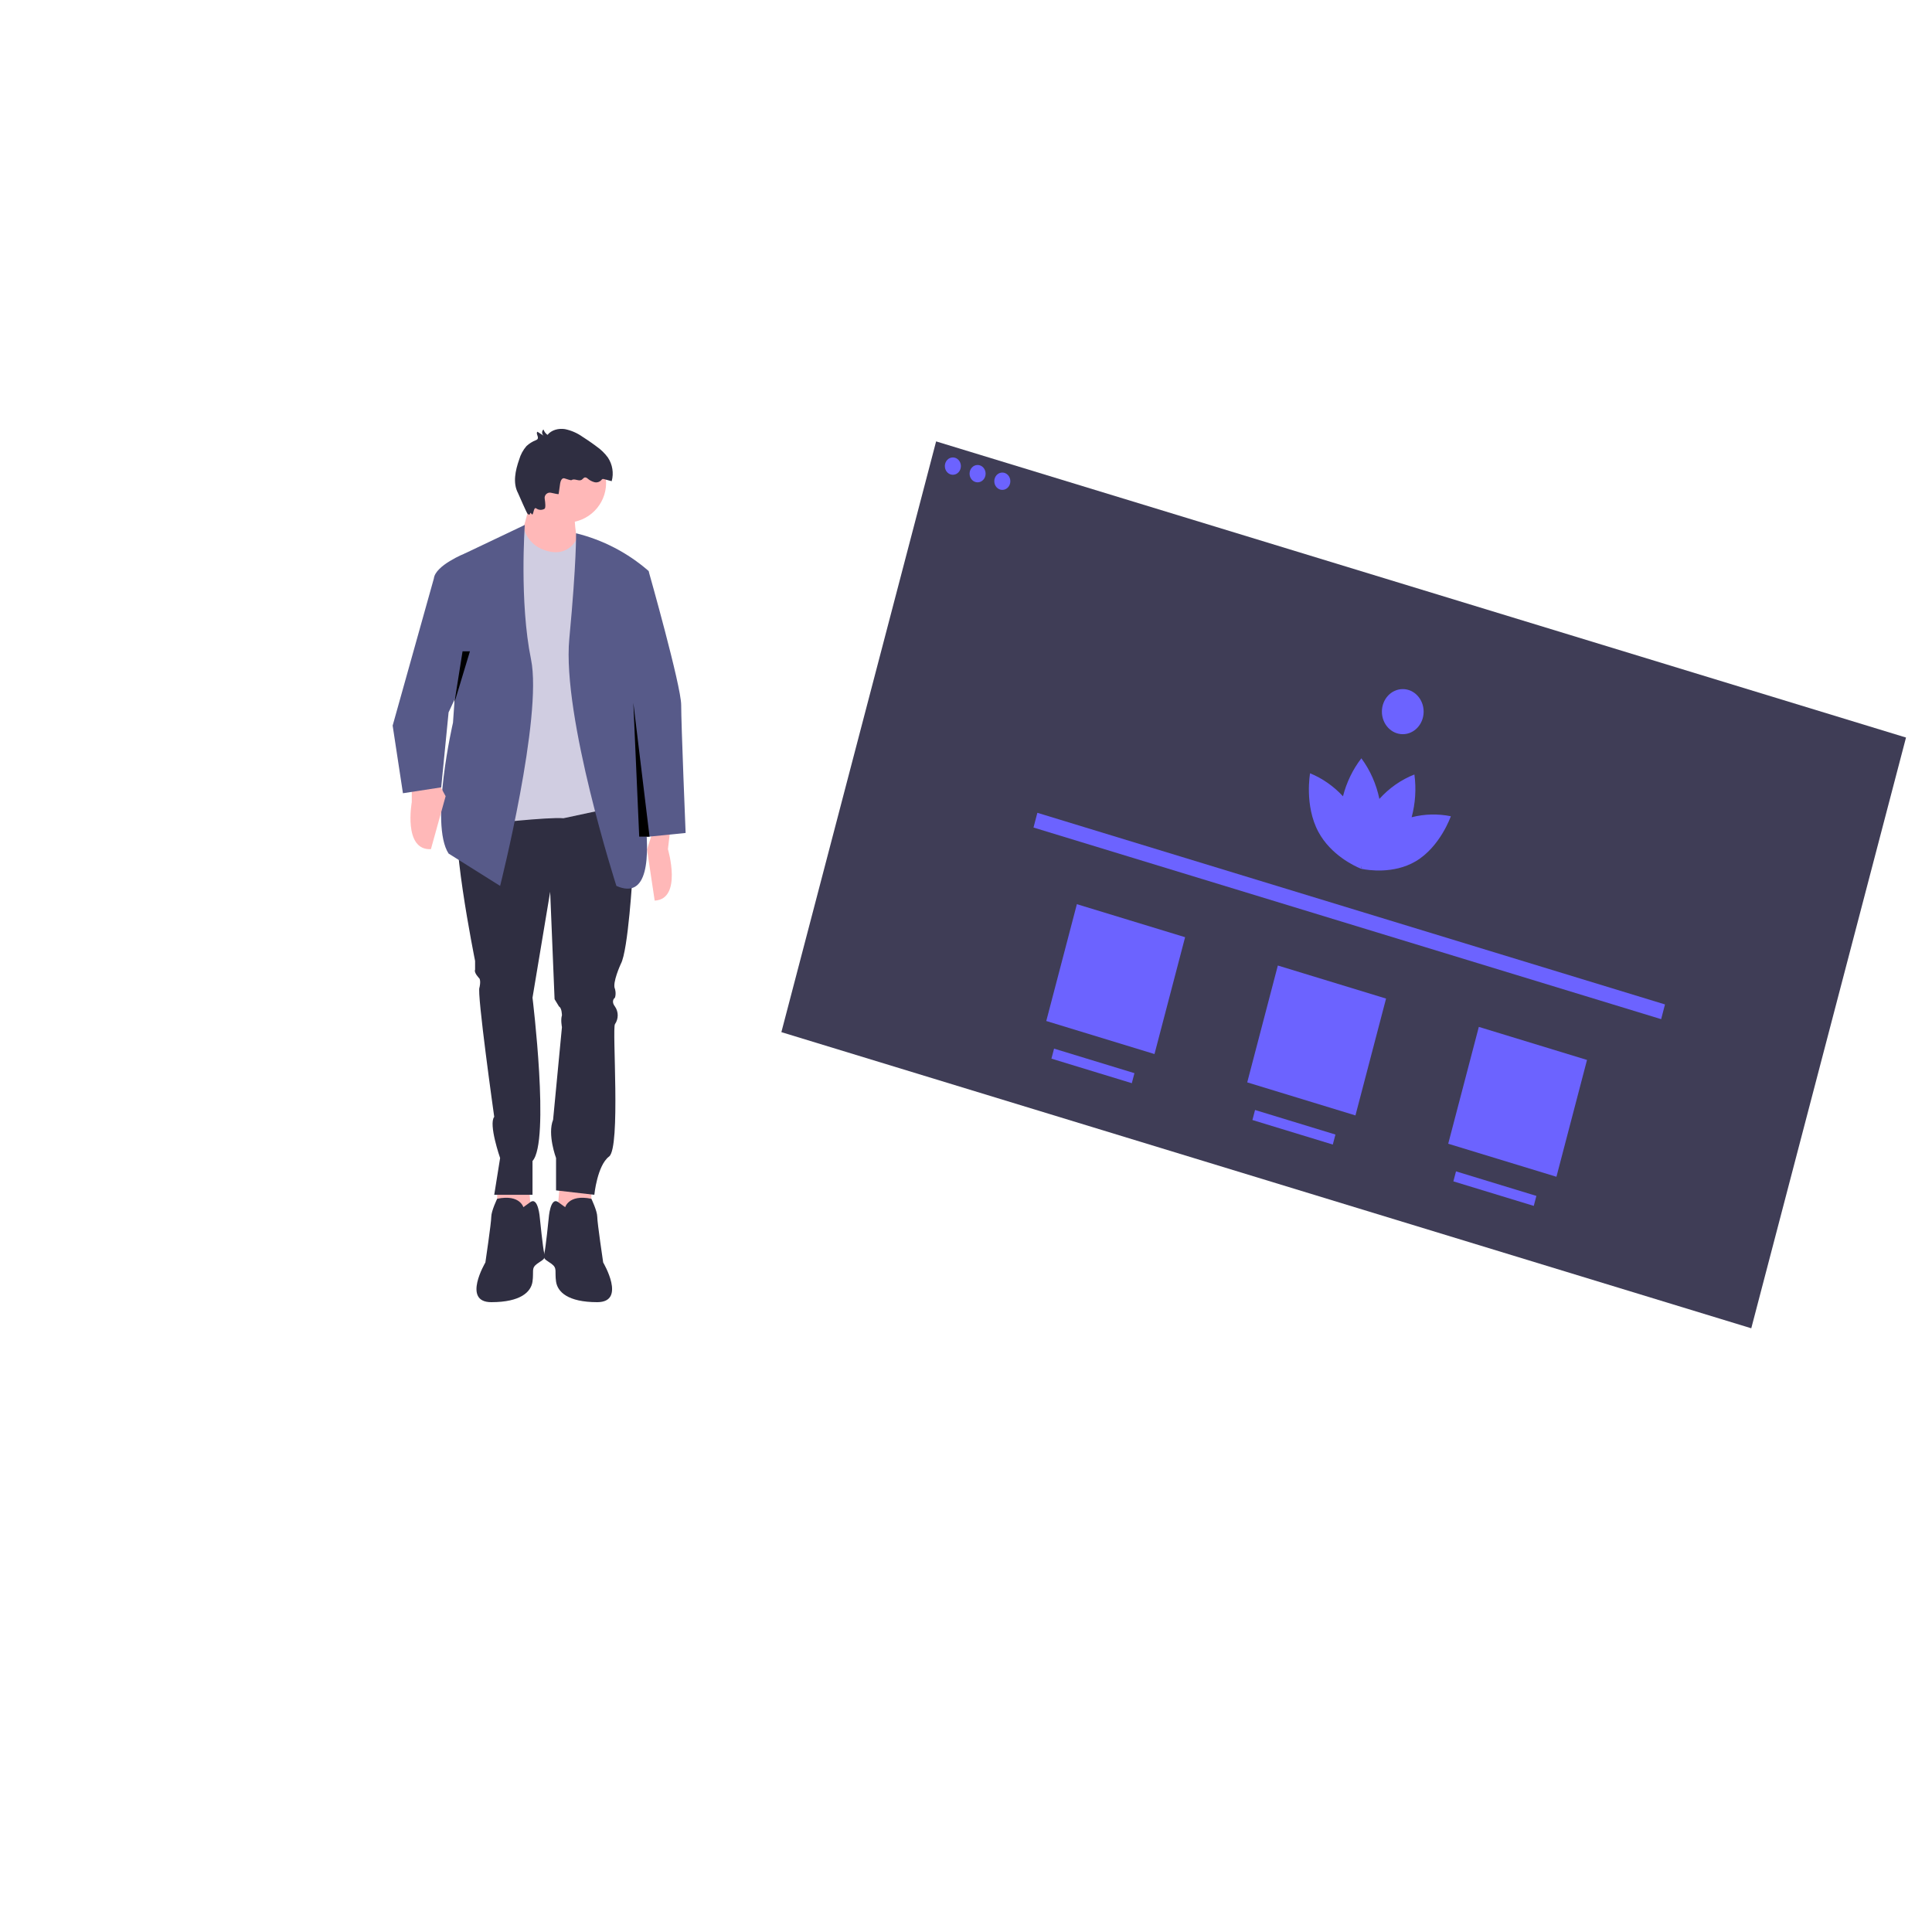 <?xml version="1.0" encoding="UTF-8" standalone="no"?>
<!DOCTYPE svg PUBLIC "-//W3C//DTD SVG 1.1//EN" "http://www.w3.org/Graphics/SVG/1.1/DTD/svg11.dtd">
<svg version="1.1" xmlns="http://www.w3.org/2000/svg" xmlns:xlink="http://www.w3.org/1999/xlink" preserveAspectRatio="xMidYMid meet" viewBox="0 0 640 640" width="1080" height="1080"><defs><path d="M310.1 146.22C310.1 146.22 310.1 146.22 310.1 146.22C502.87 205.08 609.97 237.78 631.39 244.32C631.39 244.32 631.39 244.32 631.39 244.32C600.63 361.74 583.55 426.97 580.13 440.01C580.13 440.01 580.13 440.01 580.13 440.01C387.36 381.15 280.26 348.45 258.84 341.91C258.84 341.91 258.84 341.91 258.84 341.91C289.6 224.5 306.68 159.27 310.1 146.22Z" id="a1ky1EpMps"></path><path d="M315.65 151.53C314.18 151.53 312.99 152.82 312.99 154.4C312.99 155.99 314.18 157.28 315.65 157.28C317.12 157.28 318.31 155.99 318.31 154.4C318.31 152.82 317.12 151.53 315.65 151.53Z" id="b3akRLb9Zb"></path><path d="M323.84 154.03C322.37 154.03 321.18 155.32 321.18 156.91C321.18 158.49 322.37 159.78 323.84 159.78C325.31 159.78 326.5 158.49 326.5 156.91C326.5 155.32 325.31 154.03 323.84 154.03Z" id="a2CnSksWYI"></path><path d="M332.03 156.54C330.56 156.54 329.37 157.82 329.37 159.41C329.37 161 330.56 162.28 332.03 162.28C333.5 162.28 334.69 161 334.69 159.41C334.69 157.82 333.5 156.54 332.03 156.54Z" id="c21CWJOtVY"></path><path d="M467.63 270.72C468.86 266.13 469.18 261.3 468.54 256.56C464.16 258.27 460.19 261.04 456.94 264.65C455.92 259.73 453.88 255.13 450.97 251.2C448.13 254.87 446.06 259.16 444.88 263.78C441.79 260.44 438.07 257.84 433.98 256.16C433.98 256.16 432.05 266.8 436.71 275.53C440.86 283.3 448.84 286.94 450.55 287.65C450.55 287.65 450.56 287.67 450.59 287.7C450.6 287.68 450.61 287.67 450.61 287.67C450.78 287.74 450.88 287.78 450.88 287.78C450.88 287.78 450.92 287.57 450.97 287.21C451 287.17 451.03 287.13 451.06 287.08C451.07 287.14 451.07 287.19 451.08 287.24C450.95 287.58 450.88 287.78 450.88 287.78C450.88 287.78 450.98 287.8 451.16 287.84C451.16 287.84 451.16 287.85 451.17 287.87C451.2 287.86 451.22 287.85 451.23 287.85C453.02 288.22 461.58 289.63 468.89 285.36C477.1 280.56 480.61 270.39 480.61 270.39C476.31 269.52 471.88 269.63 467.63 270.72Z" id="bahBjUtYF"></path><path d="M464.69 228.27C460.86 228.27 457.77 231.62 457.77 235.74C457.77 239.87 460.86 243.21 464.69 243.21C468.51 243.21 471.6 239.87 471.6 235.74C471.6 231.62 468.51 228.27 464.69 228.27Z" id="b2H6z3uuNx"></path><path d="M551.55 332.73C551.55 332.73 551.55 332.73 551.55 332.73C550.79 335.66 550.36 337.29 550.28 337.61C550.28 337.61 550.28 337.61 550.28 337.61C425.53 299.52 356.22 278.36 342.36 274.13C342.36 274.13 342.36 274.13 342.36 274.13C343.13 271.2 343.56 269.57 343.64 269.25C343.64 269.25 343.64 269.25 343.64 269.25C468.39 307.34 537.69 328.5 551.55 332.73Z" id="c3JdHw5aXu"></path><path d="M392.58 310.46C392.58 310.46 392.58 310.46 392.58 310.46C386.49 333.69 383.11 346.59 382.44 349.17C382.44 349.17 382.44 349.17 382.44 349.17C360.93 342.6 348.98 338.95 346.59 338.22C346.59 338.22 346.59 338.22 346.59 338.22C352.67 315 356.05 302.1 356.73 299.52C356.73 299.52 356.73 299.52 356.73 299.52C378.24 306.08 390.19 309.73 392.58 310.46Z" id="dgT9dXBse"></path><path d="M459.15 330.79C459.15 330.79 459.15 330.79 459.15 330.79C453.07 354.01 449.69 366.92 449.01 369.5C449.01 369.5 449.01 369.5 449.01 369.5C427.5 362.93 415.55 359.28 413.16 358.55C413.16 358.55 413.16 358.55 413.16 358.55C419.25 335.33 422.63 322.42 423.3 319.84C423.3 319.84 423.3 319.84 423.3 319.84C444.81 326.41 456.76 330.06 459.15 330.79Z" id="a49JNXXDX"></path><path d="M525.72 351.12C525.72 351.12 525.72 351.12 525.72 351.12C519.64 374.34 516.26 387.24 515.59 389.82C515.59 389.82 515.59 389.82 515.59 389.82C494.08 383.26 482.13 379.61 479.74 378.88C479.74 378.88 479.74 378.88 479.74 378.88C485.82 355.65 489.2 342.75 489.88 340.17C489.88 340.17 489.88 340.17 489.88 340.17C511.38 346.74 523.33 350.39 525.72 351.12Z" id="fumYYZlRN"></path><path d="M375.8 355.5C375.8 355.5 375.8 355.5 375.8 355.5C375.28 357.49 374.99 358.6 374.93 358.82C374.93 358.82 374.93 358.82 374.93 358.82C358.96 353.94 350.08 351.23 348.3 350.69C348.3 350.69 348.3 350.69 348.3 350.69C348.83 348.7 349.12 347.59 349.17 347.37C349.17 347.37 349.17 347.37 349.17 347.37C365.15 352.25 374.03 354.96 375.8 355.5Z" id="g2TnI9JKuu"></path><path d="M442.38 375.83C442.38 375.83 442.38 375.83 442.38 375.83C441.85 377.82 441.56 378.93 441.51 379.15C441.51 379.15 441.51 379.15 441.51 379.15C425.53 374.27 416.65 371.56 414.88 371.02C414.88 371.02 414.88 371.02 414.88 371.02C415.4 369.03 415.69 367.92 415.75 367.7C415.75 367.7 415.75 367.7 415.75 367.7C431.72 372.58 440.6 375.29 442.38 375.83Z" id="b1LuNlkwr"></path><path d="M508.95 396.16C508.95 396.16 508.95 396.16 508.95 396.16C508.43 398.15 508.14 399.25 508.08 399.47C508.08 399.47 508.08 399.47 508.08 399.47C492.1 394.6 483.23 391.89 481.45 391.34C481.45 391.34 481.45 391.34 481.45 391.34C481.97 389.35 482.26 388.25 482.32 388.03C482.32 388.03 482.32 388.03 482.32 388.03C498.3 392.9 507.17 395.61 508.95 396.16Z" id="aLXdO8rjY"></path><path d="M184.2 406.51L195.9 405.54L195.9 391.41L185.66 389.94L185.66 389.94L184.2 406.51Z" id="bl9q0TFLa"></path><path d="M176.4 406.51L164.69 405.54L164.69 391.41L174.93 389.94L174.93 389.94L176.4 406.51Z" id="aE2d5Wjpl"></path><path d="M209.56 289.57C209.56 289.57 208.1 314.91 205.66 319.29C205.66 319.29 202.73 325.63 203.71 327.58C203.71 327.58 204.19 329.04 203.71 330.5C203.71 330.5 202.24 331.48 203.71 333.42C204.93 335.18 204.93 337.51 203.71 339.27C202.73 340.73 205.66 380.2 201.76 383.12C197.85 386.05 196.88 395.79 196.88 395.79C196.03 395.69 191.81 395.21 184.2 394.33C184.2 387.9 184.2 384.33 184.2 383.61C184.2 383.61 181.27 375.81 183.22 370.94C183.22 370.94 186.15 340.25 186.15 340.25C186.15 340.25 185.66 337.81 186.15 336.35C186.15 336.35 186.15 333.91 185.18 333.42C185.18 333.42 183.71 330.99 183.71 330.99C183.61 328.62 183.13 316.76 182.25 295.42C178.74 316.47 176.79 328.16 176.4 330.5C176.4 330.5 182.25 378.25 176.4 384.59C176.4 385.33 176.4 389.07 176.4 395.79L163.72 395.79C164.89 388.48 165.54 384.42 165.67 383.61C165.67 383.61 161.77 372.4 163.72 369.97C163.72 369.97 157.87 328.55 158.84 327.09C158.84 327.09 159.33 325.14 158.84 324.17C158.84 324.17 156.89 322.22 157.38 321.24C157.38 321.24 157.38 318.32 157.38 318.32C157.38 318.32 148.11 272.52 152.5 268.13C156.89 263.75 205.66 262.77 205.66 262.77C206.44 268.13 209.56 286.16 209.56 289.57Z" id="a11FbFuj8Z"></path><path d="M187.13 400.18C187.13 400.18 188.1 395.5 195.9 397.11C195.9 397.11 197.85 401.15 197.85 403.1C197.85 405.05 199.81 418.21 199.81 418.21C199.81 418.21 207.61 431.36 197.85 431.36C188.1 431.36 184.69 427.95 184.2 424.54C183.71 421.13 184.69 420.15 182.74 418.69C180.79 417.23 179.81 417.23 180.3 415.28C180.79 413.33 181.76 403.59 181.76 403.59C181.76 403.59 182.25 396.28 184.93 398.23C185.11 398.36 186 399.01 187.61 400.18" id="b6Tfuy5giT"></path><path d="M173.47 400.18C173.47 400.18 172.5 395.5 164.69 397.11C164.69 397.11 162.74 401.15 162.74 403.1C162.74 405.05 160.79 418.21 160.79 418.21C160.79 418.21 152.99 431.36 162.74 431.36C172.5 431.36 175.91 427.95 176.4 424.54C176.88 421.13 175.91 420.15 177.86 418.69C179.81 417.23 180.79 417.23 180.3 415.28C179.81 413.33 178.84 403.59 178.84 403.59C178.84 403.59 178.35 396.28 175.67 398.23C175.49 398.36 174.59 399.01 172.98 400.18" id="h1IwzRTBEk"></path><path d="M187.61 146.81C180.34 146.81 174.45 152.7 174.45 159.96C174.45 167.23 180.34 173.12 187.61 173.12C194.89 173.12 200.78 167.23 200.78 159.96C200.78 152.7 194.89 146.81 187.61 146.81Z" id="e1NhBA8XJd"></path><path d="M176.88 161.91C176.88 161.91 171.52 182.87 170.55 183.35C170.55 183.35 192.98 185.79 192.98 185.79C192.98 185.79 187.13 167.76 192.98 164.84C189.76 164.25 180.1 162.5 176.88 161.91Z" id="b1jEOidYvF"></path><path d="M173.46 174.68L157.38 185.79C159.13 238.12 160.11 267.19 160.3 273.01C160.3 273.01 181.76 270.57 186.64 271.06C186.64 271.06 207.12 266.67 207.12 266.67C206.44 258.48 200.97 192.91 200.29 184.72C200.01 181.41 197.36 178.8 194.04 178.56C193.75 178.54 191.41 178.38 191.12 178.36C191.12 178.36 188.19 185.59 179.39 181.86C176.38 180.55 174.17 177.88 173.46 174.68C173.46 174.68 173.46 174.68 173.46 174.68Z" id="bhUqYlo18"></path><path d="M153.96 183.35C151.62 216.97 150.32 235.65 150.06 239.39C150.06 239.39 142.26 273.01 148.6 282.75C148.6 282.75 165.67 293.47 165.67 293.47C165.67 293.47 179.81 237.44 175.91 218.43C172.01 199.43 173.85 173.89 173.85 173.89C171.2 175.15 164.57 178.3 153.96 183.35Z" id="b1X8162wqa"></path><path d="M136.41 258.39C136.41 262.77 136.41 265.21 136.41 265.7C136.41 265.7 133.48 281.78 142.75 281.29C142.75 281.29 147.62 263.75 147.62 263.75C147.43 263.39 146.45 261.6 144.7 258.39L136.41 258.39Z" id="giJznWZij"></path><path d="M222.24 273.01C221.65 277.98 221.33 280.74 221.26 281.29C221.26 281.29 226.14 297.86 216.87 298.34C216.87 298.34 214.33 281.39 214.33 281.39C214.54 280.77 215.55 277.65 217.36 272.03L222.24 273.01Z" id="mi28bZYlW"></path><path d="M190.82 176.65C199.71 178.84 207.94 183.12 214.84 189.13C214.84 189.13 214.87 189.16 214.92 189.2L208.1 225.26C207.51 233.15 207.19 237.53 207.12 238.41C207.12 238.41 225.16 302.73 204.19 293.47C204.19 293.47 186.15 237.44 188.59 211.61C191.03 185.79 190.82 176.65 190.82 176.65C190.82 176.65 190.82 176.65 190.82 176.65Z" id="b2RL8oitGf"></path><path d="M208.58 188.71C209.07 188.23 214.92 189.39 214.92 189.39C214.92 189.39 225.65 227.2 225.65 233.54C225.65 239.87 227.12 275.93 227.12 275.93C226.26 276.02 221.97 276.45 214.24 277.23L203.82 227.13C206.36 206.64 207.95 193.83 208.58 188.71Z" id="g1f6fXSR2h"></path><path d="M157.38 183.35C155.33 183.35 154.19 183.35 153.96 183.35C153.96 183.35 144.21 187.25 143.72 191.64C143.72 191.64 130.07 240.36 130.07 240.36C130.3 241.85 131.43 249.33 133.48 262.77L146.16 260.82L148.6 235.98L161.28 208.69L157.38 183.35Z" id="auuKNtPYq"></path><path d="M185.56 160.12C185.68 159.3 186.16 158.22 186.96 158.45C187.64 158.64 189.11 159.22 189.36 159.04C190.29 158.38 191.69 159.53 192.67 158.95C193.08 158.7 193.34 158.18 193.82 158.15C194.14 158.17 194.44 158.3 194.66 158.53C195.29 159.08 196.04 159.48 196.85 159.71C197.67 159.94 198.55 159.7 199.15 159.09C199.25 158.93 199.39 158.8 199.55 158.7C199.75 158.64 199.95 158.65 200.14 158.73C200.39 158.79 202.38 159.34 202.63 159.4C203.37 156.72 202.9 153.84 201.35 151.53C200.34 150.16 199.11 148.96 197.72 147.98C195.41 146.22 193.42 145 192.94 144.67C191.2 143.44 189.23 142.58 187.14 142.15C185.04 141.83 182.69 142.4 181.37 144.06C180.74 143.61 180.28 142.98 180.03 142.26C179.47 142.76 179.43 143.63 179.94 144.19C179.99 144.25 180.05 144.3 180.12 144.35C179.91 144.22 178.22 143.14 178.01 143.01C177.42 143.63 178.57 144.76 178.07 145.45C177.92 145.62 177.72 145.75 177.5 145.82C176.36 146.27 175.31 146.93 174.41 147.76C173.28 149.06 172.45 150.59 171.98 152.24C170.72 155.84 169.81 159.97 171.6 163.34C171.8 163.72 174.47 170.02 174.82 170.27C176.02 171.1 175.24 169.09 176.1 170.27C176.78 171.19 176.65 167.65 177.66 168.43C178.46 169 179.53 169.05 180.38 168.55C180.8 168.26 180.66 166.66 180.44 165.19C180.29 164.24 180.94 163.36 181.89 163.21C182.11 163.18 182.33 163.19 182.55 163.24C183.8 163.53 185.03 163.79 185.06 163.64C185.16 162.93 185.51 160.47 185.56 160.12Z" id="f1qirnevzt"></path><path d="M215.17 277.15L211.75 277.15L209.8 232.81L209.8 232.81L215.17 277.15Z" id="bkK7DVdvp"></path><path d="M150.52 232.81L155.67 215.75L154.21 215.75L153.23 215.75L153.23 215.75L150.52 232.81Z" id="aIaidh9W7"></path></defs><g><g><g><use xlink:href="#a1ky1EpMps" opacity="1" fill="#3f3d56" fill-opacity="1"></use><g><use xlink:href="#a1ky1EpMps" opacity="1" fill-opacity="0" stroke="#000000" stroke-width="1" stroke-opacity="0"></use></g></g><g><use xlink:href="#b3akRLb9Zb" opacity="1" fill="#6c63ff" fill-opacity="1"></use><g><use xlink:href="#b3akRLb9Zb" opacity="1" fill-opacity="0" stroke="#000000" stroke-width="1" stroke-opacity="0"></use></g></g><g><use xlink:href="#a2CnSksWYI" opacity="1" fill="#6c63ff" fill-opacity="1"></use><g><use xlink:href="#a2CnSksWYI" opacity="1" fill-opacity="0" stroke="#000000" stroke-width="1" stroke-opacity="0"></use></g></g><g><use xlink:href="#c21CWJOtVY" opacity="1" fill="#6c63ff" fill-opacity="1"></use><g><use xlink:href="#c21CWJOtVY" opacity="1" fill-opacity="0" stroke="#000000" stroke-width="1" stroke-opacity="0"></use></g></g><g><use xlink:href="#bahBjUtYF" opacity="1" fill="#6c63ff" fill-opacity="1"></use><g><use xlink:href="#bahBjUtYF" opacity="1" fill-opacity="0" stroke="#000000" stroke-width="1" stroke-opacity="0"></use></g></g><g><use xlink:href="#b2H6z3uuNx" opacity="1" fill="#6c63ff" fill-opacity="1"></use><g><use xlink:href="#b2H6z3uuNx" opacity="1" fill-opacity="0" stroke="#000000" stroke-width="1" stroke-opacity="0"></use></g></g><g><use xlink:href="#c3JdHw5aXu" opacity="1" fill="#6c63ff" fill-opacity="1"></use><g><use xlink:href="#c3JdHw5aXu" opacity="1" fill-opacity="0" stroke="#000000" stroke-width="1" stroke-opacity="0"></use></g></g><g><use xlink:href="#dgT9dXBse" opacity="1" fill="#6c63ff" fill-opacity="1"></use><g><use xlink:href="#dgT9dXBse" opacity="1" fill-opacity="0" stroke="#000000" stroke-width="1" stroke-opacity="0"></use></g></g><g><use xlink:href="#a49JNXXDX" opacity="1" fill="#6c63ff" fill-opacity="1"></use><g><use xlink:href="#a49JNXXDX" opacity="1" fill-opacity="0" stroke="#000000" stroke-width="1" stroke-opacity="0"></use></g></g><g><use xlink:href="#fumYYZlRN" opacity="1" fill="#6c63ff" fill-opacity="1"></use><g><use xlink:href="#fumYYZlRN" opacity="1" fill-opacity="0" stroke="#000000" stroke-width="1" stroke-opacity="0"></use></g></g><g><use xlink:href="#g2TnI9JKuu" opacity="1" fill="#6c63ff" fill-opacity="1"></use><g><use xlink:href="#g2TnI9JKuu" opacity="1" fill-opacity="0" stroke="#000000" stroke-width="1" stroke-opacity="0"></use></g></g><g><use xlink:href="#b1LuNlkwr" opacity="1" fill="#6c63ff" fill-opacity="1"></use><g><use xlink:href="#b1LuNlkwr" opacity="1" fill-opacity="0" stroke="#000000" stroke-width="1" stroke-opacity="0"></use></g></g><g><use xlink:href="#aLXdO8rjY" opacity="1" fill="#6c63ff" fill-opacity="1"></use><g><use xlink:href="#aLXdO8rjY" opacity="1" fill-opacity="0" stroke="#000000" stroke-width="1" stroke-opacity="0"></use></g></g><g><use xlink:href="#bl9q0TFLa" opacity="1" fill="#ffb8b8" fill-opacity="1"></use><g><use xlink:href="#bl9q0TFLa" opacity="1" fill-opacity="0" stroke="#000000" stroke-width="1" stroke-opacity="0"></use></g></g><g><use xlink:href="#aE2d5Wjpl" opacity="1" fill="#ffb8b8" fill-opacity="1"></use><g><use xlink:href="#aE2d5Wjpl" opacity="1" fill-opacity="0" stroke="#000000" stroke-width="1" stroke-opacity="0"></use></g></g><g><use xlink:href="#a11FbFuj8Z" opacity="1" fill="#2f2e41" fill-opacity="1"></use><g><use xlink:href="#a11FbFuj8Z" opacity="1" fill-opacity="0" stroke="#000000" stroke-width="1" stroke-opacity="0"></use></g></g><g><use xlink:href="#b6Tfuy5giT" opacity="1" fill="#2f2e41" fill-opacity="1"></use><g><use xlink:href="#b6Tfuy5giT" opacity="1" fill-opacity="0" stroke="#000000" stroke-width="1" stroke-opacity="0"></use></g></g><g><use xlink:href="#h1IwzRTBEk" opacity="1" fill="#2f2e41" fill-opacity="1"></use><g><use xlink:href="#h1IwzRTBEk" opacity="1" fill-opacity="0" stroke="#000000" stroke-width="1" stroke-opacity="0"></use></g></g><g><use xlink:href="#e1NhBA8XJd" opacity="1" fill="#ffb8b8" fill-opacity="1"></use><g><use xlink:href="#e1NhBA8XJd" opacity="1" fill-opacity="0" stroke="#000000" stroke-width="1" stroke-opacity="0"></use></g></g><g><use xlink:href="#b1jEOidYvF" opacity="1" fill="#ffb8b8" fill-opacity="1"></use><g><use xlink:href="#b1jEOidYvF" opacity="1" fill-opacity="0" stroke="#000000" stroke-width="1" stroke-opacity="0"></use></g></g><g><use xlink:href="#bhUqYlo18" opacity="1" fill="#d0cde1" fill-opacity="1"></use><g><use xlink:href="#bhUqYlo18" opacity="1" fill-opacity="0" stroke="#000000" stroke-width="1" stroke-opacity="0"></use></g></g><g><use xlink:href="#b1X8162wqa" opacity="1" fill="#575a89" fill-opacity="1"></use><g><use xlink:href="#b1X8162wqa" opacity="1" fill-opacity="0" stroke="#000000" stroke-width="1" stroke-opacity="0"></use></g></g><g><use xlink:href="#giJznWZij" opacity="1" fill="#ffb8b8" fill-opacity="1"></use><g><use xlink:href="#giJznWZij" opacity="1" fill-opacity="0" stroke="#000000" stroke-width="1" stroke-opacity="0"></use></g></g><g><use xlink:href="#mi28bZYlW" opacity="1" fill="#ffb8b8" fill-opacity="1"></use><g><use xlink:href="#mi28bZYlW" opacity="1" fill-opacity="0" stroke="#000000" stroke-width="1" stroke-opacity="0"></use></g></g><g><use xlink:href="#b2RL8oitGf" opacity="1" fill="#575a89" fill-opacity="1"></use><g><use xlink:href="#b2RL8oitGf" opacity="1" fill-opacity="0" stroke="#000000" stroke-width="1" stroke-opacity="0"></use></g></g><g><use xlink:href="#g1f6fXSR2h" opacity="1" fill="#575a89" fill-opacity="1"></use><g><use xlink:href="#g1f6fXSR2h" opacity="1" fill-opacity="0" stroke="#000000" stroke-width="1" stroke-opacity="0"></use></g></g><g><use xlink:href="#auuKNtPYq" opacity="1" fill="#575a89" fill-opacity="1"></use><g><use xlink:href="#auuKNtPYq" opacity="1" fill-opacity="0" stroke="#000000" stroke-width="1" stroke-opacity="0"></use></g></g><g><use xlink:href="#f1qirnevzt" opacity="1" fill="#2f2e41" fill-opacity="1"></use><g><use xlink:href="#f1qirnevzt" opacity="1" fill-opacity="0" stroke="#000000" stroke-width="1" stroke-opacity="0"></use></g></g><g><use xlink:href="#bkK7DVdvp" opacity="1" fill="#000000" fill-opacity="1"></use><g><use xlink:href="#bkK7DVdvp" opacity="1" fill-opacity="0" stroke="#000000" stroke-width="1" stroke-opacity="0"></use></g></g><g><use xlink:href="#aIaidh9W7" opacity="1" fill="#000000" fill-opacity="1"></use><g><use xlink:href="#aIaidh9W7" opacity="1" fill-opacity="0" stroke="#000000" stroke-width="1" stroke-opacity="0"></use></g></g></g></g></svg>